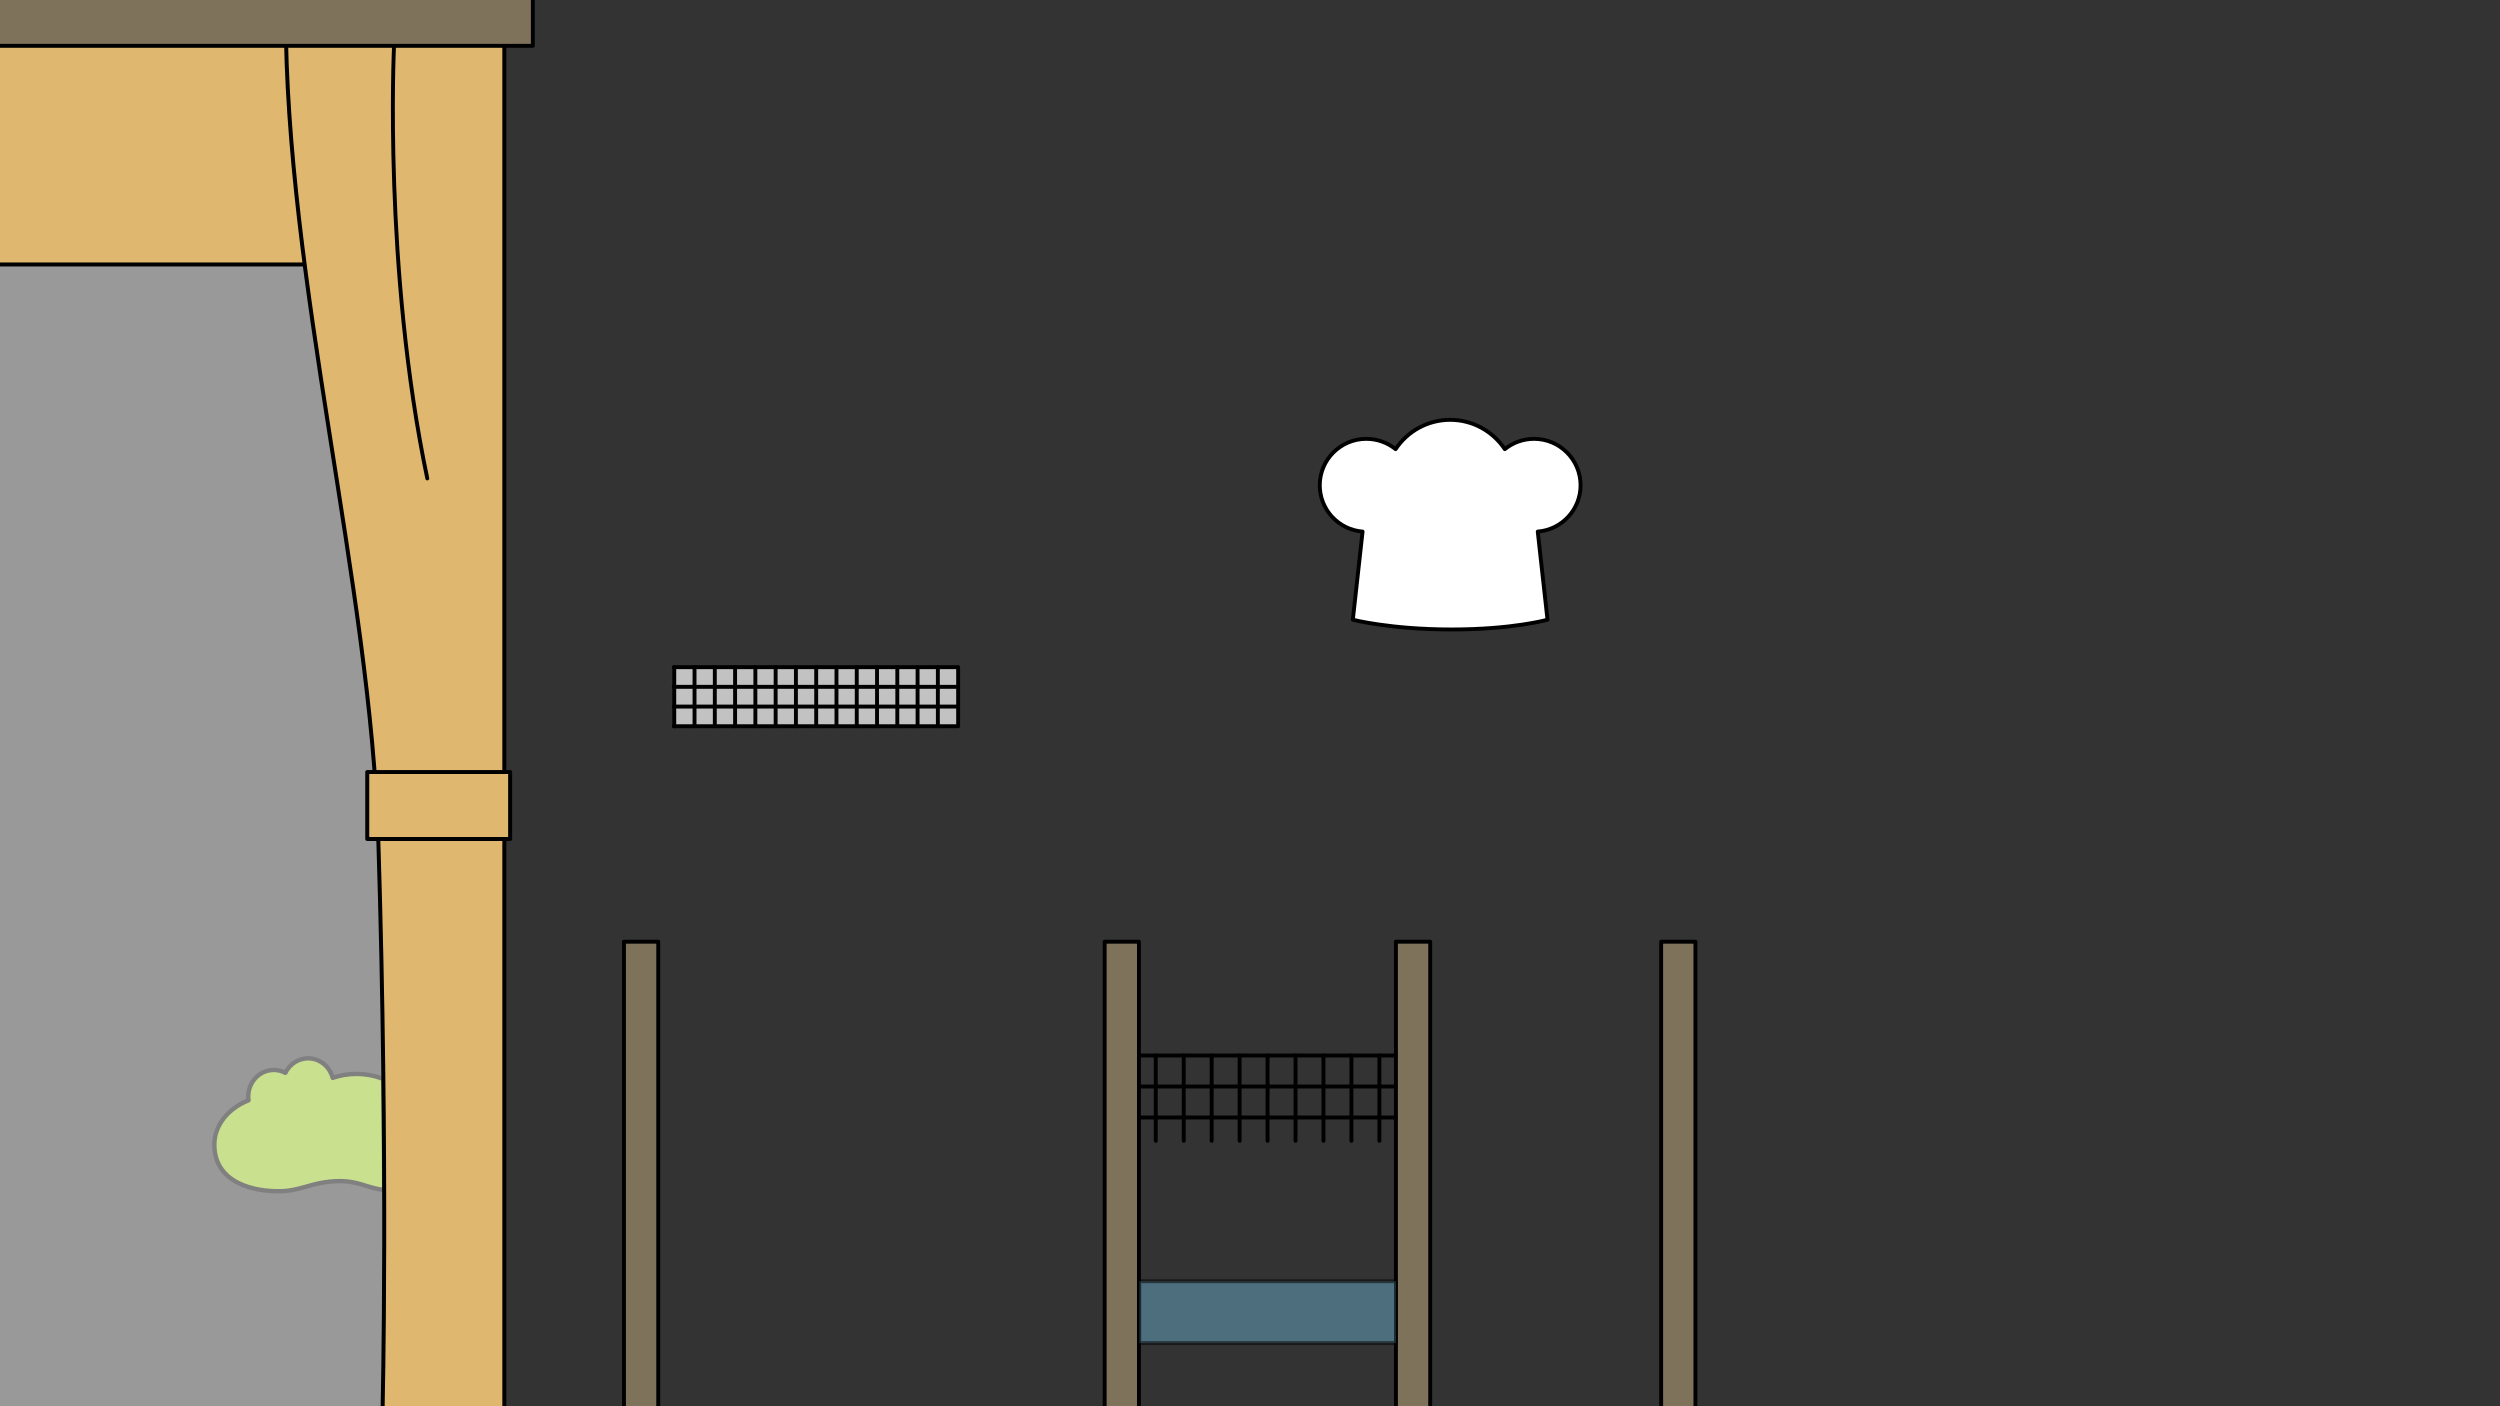 <?xml version="1.0" encoding="utf-8"?>
<!-- Generator: Adobe Illustrator 16.0.0, SVG Export Plug-In . SVG Version: 6.00 Build 0)  -->
<!DOCTYPE svg PUBLIC "-//W3C//DTD SVG 1.1//EN" "http://www.w3.org/Graphics/SVG/1.1/DTD/svg11.dtd">
<svg version="1.1" xmlns="http://www.w3.org/2000/svg" xmlns:xlink="http://www.w3.org/1999/xlink" x="0px" y="0px"
	 width="1919.999px" height="1080px" viewBox="0 0 1919.999 1080" enable-background="new 0 0 1919.999 1080" xml:space="preserve">
<rect x="0" y="0" width="1919.999" height="1080" fill="#333333" stroke="none"/>
<g id="zid">
</g>
<g id="ozadje_1_">
</g>
<g id="pivot">
</g>
<g id="elements">
</g>
<g id="ospredje">
	<g id="spredaj_1_">
		<rect x="517.46" y="512.376" opacity="0.7" fill="#FFFFFF" enable-background="new    " width="218.392" height="45.383"/>
		
			<rect x="848.389" y="723.216" fill="#7E725B" stroke="#000000" stroke-width="3" stroke-linecap="round" stroke-linejoin="round" stroke-miterlimit="10" width="26.316" height="389.171"/>
		
			<rect x="1072.08" y="723.216" fill="#7E725B" stroke="#000000" stroke-width="3" stroke-linecap="round" stroke-linejoin="round" stroke-miterlimit="10" width="26.316" height="389.171"/>
		
			<rect x="479.214" y="723.216" fill="#7E725B" stroke="#000000" stroke-width="3" stroke-linecap="round" stroke-linejoin="round" stroke-miterlimit="10" width="26.316" height="389.171"/>
		
			<rect x="1275.771" y="723.216" fill="#7E725B" stroke="#000000" stroke-width="3" stroke-linecap="round" stroke-linejoin="round" stroke-miterlimit="10" width="26.316" height="389.171"/>
		<g>
			
				<line fill="none" stroke="#000000" stroke-width="3" stroke-linecap="round" stroke-linejoin="round" stroke-miterlimit="10" x1="875.265" y1="858.244" x2="1071.755" y2="858.244"/>
			
				<line fill="none" stroke="#000000" stroke-width="3" stroke-linecap="round" stroke-linejoin="round" stroke-miterlimit="10" x1="875.265" y1="834.436" x2="1071.755" y2="834.436"/>
			
				<line fill="none" stroke="#000000" stroke-width="3" stroke-linecap="round" stroke-linejoin="round" stroke-miterlimit="10" x1="875.265" y1="810.627" x2="1071.755" y2="810.627"/>
			
				<line fill="none" stroke="#000000" stroke-width="3" stroke-linecap="round" stroke-linejoin="round" stroke-miterlimit="10" x1="887.626" y1="810.626" x2="887.626" y2="876.149"/>
			
				<line fill="none" stroke="#000000" stroke-width="3" stroke-linecap="round" stroke-linejoin="round" stroke-miterlimit="10" x1="909.093" y1="810.626" x2="909.093" y2="876.149"/>
			
				<line fill="none" stroke="#000000" stroke-width="3" stroke-linecap="round" stroke-linejoin="round" stroke-miterlimit="10" x1="930.56" y1="810.626" x2="930.56" y2="876.149"/>
			
				<line fill="none" stroke="#000000" stroke-width="3" stroke-linecap="round" stroke-linejoin="round" stroke-miterlimit="10" x1="952.026" y1="810.626" x2="952.026" y2="876.149"/>
			
				<line fill="none" stroke="#000000" stroke-width="3" stroke-linecap="round" stroke-linejoin="round" stroke-miterlimit="10" x1="973.493" y1="810.626" x2="973.493" y2="876.149"/>
			
				<line fill="none" stroke="#000000" stroke-width="3" stroke-linecap="round" stroke-linejoin="round" stroke-miterlimit="10" x1="994.96" y1="810.626" x2="994.96" y2="876.149"/>
			
				<line fill="none" stroke="#000000" stroke-width="3" stroke-linecap="round" stroke-linejoin="round" stroke-miterlimit="10" x1="1016.427" y1="810.626" x2="1016.427" y2="876.149"/>
			
				<line fill="none" stroke="#000000" stroke-width="3" stroke-linecap="round" stroke-linejoin="round" stroke-miterlimit="10" x1="1037.895" y1="810.626" x2="1037.895" y2="876.149"/>
			
				<line fill="none" stroke="#000000" stroke-width="3" stroke-linecap="round" stroke-linejoin="round" stroke-miterlimit="10" x1="1059.36" y1="810.626" x2="1059.36" y2="876.149"/>
		</g>
		<g>
			
				<line fill="none" stroke="#000000" stroke-width="3" stroke-linecap="round" stroke-linejoin="round" stroke-miterlimit="10" x1="734.74" y1="527.503" x2="517.46" y2="527.503"/>
			
				<line fill="none" stroke="#000000" stroke-width="3" stroke-linecap="round" stroke-linejoin="round" stroke-miterlimit="10" x1="734.74" y1="542.631" x2="517.46" y2="542.631"/>
			
				<line fill="none" stroke="#000000" stroke-width="3" stroke-linecap="round" stroke-linejoin="round" stroke-miterlimit="10" x1="734.74" y1="557.758" x2="517.46" y2="557.758"/>
			
				<line fill="none" stroke="#000000" stroke-width="3" stroke-linecap="round" stroke-linejoin="round" stroke-miterlimit="10" x1="734.74" y1="512.376" x2="517.46" y2="512.376"/>
			
				<line fill="none" stroke="#000000" stroke-width="3" stroke-linecap="round" stroke-linejoin="round" stroke-miterlimit="10" x1="689.132" y1="557.759" x2="689.132" y2="512.376"/>
			
				<line fill="none" stroke="#000000" stroke-width="3" stroke-linecap="round" stroke-linejoin="round" stroke-miterlimit="10" x1="673.559" y1="557.759" x2="673.559" y2="512.376"/>
			
				<line fill="none" stroke="#000000" stroke-width="3" stroke-linecap="round" stroke-linejoin="round" stroke-miterlimit="10" x1="657.984" y1="557.759" x2="657.984" y2="512.376"/>
			
				<line fill="none" stroke="#000000" stroke-width="3" stroke-linecap="round" stroke-linejoin="round" stroke-miterlimit="10" x1="626.838" y1="557.759" x2="626.838" y2="512.376"/>
			
				<line fill="none" stroke="#000000" stroke-width="3" stroke-linecap="round" stroke-linejoin="round" stroke-miterlimit="10" x1="611.266" y1="557.759" x2="611.266" y2="512.376"/>
			
				<line fill="none" stroke="#000000" stroke-width="3" stroke-linecap="round" stroke-linejoin="round" stroke-miterlimit="10" x1="704.705" y1="557.759" x2="704.705" y2="512.376"/>
			
				<line fill="none" stroke="#000000" stroke-width="3" stroke-linecap="round" stroke-linejoin="round" stroke-miterlimit="10" x1="720.278" y1="557.759" x2="720.278" y2="512.376"/>
			
				<line fill="none" stroke="#000000" stroke-width="3" stroke-linecap="round" stroke-linejoin="round" stroke-miterlimit="10" x1="735.852" y1="557.759" x2="735.852" y2="512.376"/>
			
				<line fill="none" stroke="#000000" stroke-width="3" stroke-linecap="round" stroke-linejoin="round" stroke-miterlimit="10" x1="642.412" y1="557.759" x2="642.412" y2="512.376"/>
			
				<line fill="none" stroke="#000000" stroke-width="3" stroke-linecap="round" stroke-linejoin="round" stroke-miterlimit="10" x1="595.691" y1="557.759" x2="595.691" y2="512.376"/>
			
				<line fill="none" stroke="#000000" stroke-width="3" stroke-linecap="round" stroke-linejoin="round" stroke-miterlimit="10" x1="580.119" y1="557.759" x2="580.119" y2="512.376"/>
			
				<line fill="none" stroke="#000000" stroke-width="3" stroke-linecap="round" stroke-linejoin="round" stroke-miterlimit="10" x1="564.545" y1="557.759" x2="564.545" y2="512.376"/>
			
				<line fill="none" stroke="#000000" stroke-width="3" stroke-linecap="round" stroke-linejoin="round" stroke-miterlimit="10" x1="548.972" y1="557.759" x2="548.972" y2="512.376"/>
			
				<line fill="none" stroke="#000000" stroke-width="3" stroke-linecap="round" stroke-linejoin="round" stroke-miterlimit="10" x1="533.398" y1="557.759" x2="533.398" y2="512.376"/>
			
				<line fill="none" stroke="#000000" stroke-width="3" stroke-linecap="round" stroke-linejoin="round" stroke-miterlimit="10" x1="517.825" y1="557.759" x2="517.825" y2="512.376"/>
		</g>
		
			<rect x="874.973" y="983.988" opacity="0.5" fill="#68ABC8" stroke="#000000" stroke-width="3" stroke-linecap="round" stroke-linejoin="round" stroke-miterlimit="10" enable-background="new    " width="197.148" height="47.521"/>
		
			<path fill="#58595B" stroke="#000000" stroke-width="3" stroke-linecap="round" stroke-linejoin="round" stroke-miterlimit="10" d="
			M596.42,520.993"/>
	</g>
	
		<path fill="#93C01F" stroke="#000000" stroke-width="3.377" stroke-linecap="round" stroke-linejoin="round" stroke-miterlimit="10" d="
		M294.437,828.748c-6.249-2.532-13.293-3.964-20.752-3.964c-6.45,0-12.581,1.083-18.165,3.009
		c-2.299-8.648-9.877-15.005-18.894-15.005c-7.616,0-14.213,4.531-17.466,11.148c-2.668-1.415-5.684-2.218-8.882-2.218
		c-10.839,0-19.625,9.173-19.625,20.488c0,0.967,0.087,1.911,0.211,2.843c-15.538,6.127-26.249,19.063-26.25,34.032
		c-0.001,28.768,29.117,36.521,52.229,35.739c11.487-0.389,21.368-5.252,32.901-6.883c9.692-1.37,17.903-1.247,27.268,1.534
		c7.795,2.315,13.529,4.264,18.04,4.243C294.979,887.695,294.791,859.233,294.437,828.748z"/>
	<g>
		<path opacity="0.5" fill="#FFFFFF" enable-background="new    " d="M293.835,1082.765c0,0,4.408-189.32-3.293-437.514
			c-0.006-0.18-0.014-0.36-0.02-0.54h-8.47v-51.417h5.641c-9.376-123.215-36.607-258.016-53.712-389.815H0v881.522h293.956
			L293.835,1082.765z"/>
	</g>
	<g>
		
			<rect x="-11.424" y="7.65" fill="#E0B76F" stroke="#000000" stroke-width="3.06" stroke-linecap="round" stroke-linejoin="round" stroke-miterlimit="10" width="265.153" height="195.453"/>
		<g>
			
				<path fill="#E0B76F" stroke="#000000" stroke-width="3.06" stroke-linecap="round" stroke-linejoin="round" stroke-miterlimit="10" d="
				M367.848,9.779H219.426c0,205.479,65.022,438.718,71.116,635.096c7.701,248.193,3.293,437.513,3.293,437.513h93.482V9.779
				H367.848z"/>
		</g>
		
			<rect x="282.053" y="592.918" fill="#E0B76F" stroke="#000000" stroke-width="3.06" stroke-linecap="round" stroke-linejoin="round" stroke-miterlimit="10" width="109.73" height="51.417"/>
		<path fill="none" stroke="#000000" stroke-width="3" stroke-linecap="round" stroke-linejoin="round" stroke-miterlimit="10" d="
			M302.57,36.355c0,0-8.064,170.663,25.586,331.094"/>
		
			<rect x="-5.501" y="-7.969" fill="#7E725B" stroke="#000000" stroke-width="3" stroke-linecap="round" stroke-linejoin="round" stroke-miterlimit="10" width="414.707" height="43.159"/>
	</g>
	
		<path fill-rule="evenodd" clip-rule="evenodd" fill="#FFFFFF" stroke="#000000" stroke-width="3" stroke-linecap="round" stroke-linejoin="round" stroke-miterlimit="10" d="
		M1178.164,337.037c-8.568,0-16.322,2.984-22.465,7.909c-9.051-13.556-24.486-22.515-41.941-22.515
		c-17.529,0-32.964,8.959-41.936,22.515c-6.137-4.925-13.975-7.909-22.541-7.909c-19.711,0-35.709,15.973-35.709,35.656
		c0,18.713,14.465,34.12,32.883,35.571l-7.488,67.688c0,0,28.934,7.489,75.938,7.489c47.003,0,73.575-7.489,73.575-7.489
		l-7.488-67.688c18.42-1.451,32.879-16.858,32.879-35.571C1213.871,353.01,1197.88,337.037,1178.164,337.037L1178.164,337.037z"/>
</g>
</svg>
